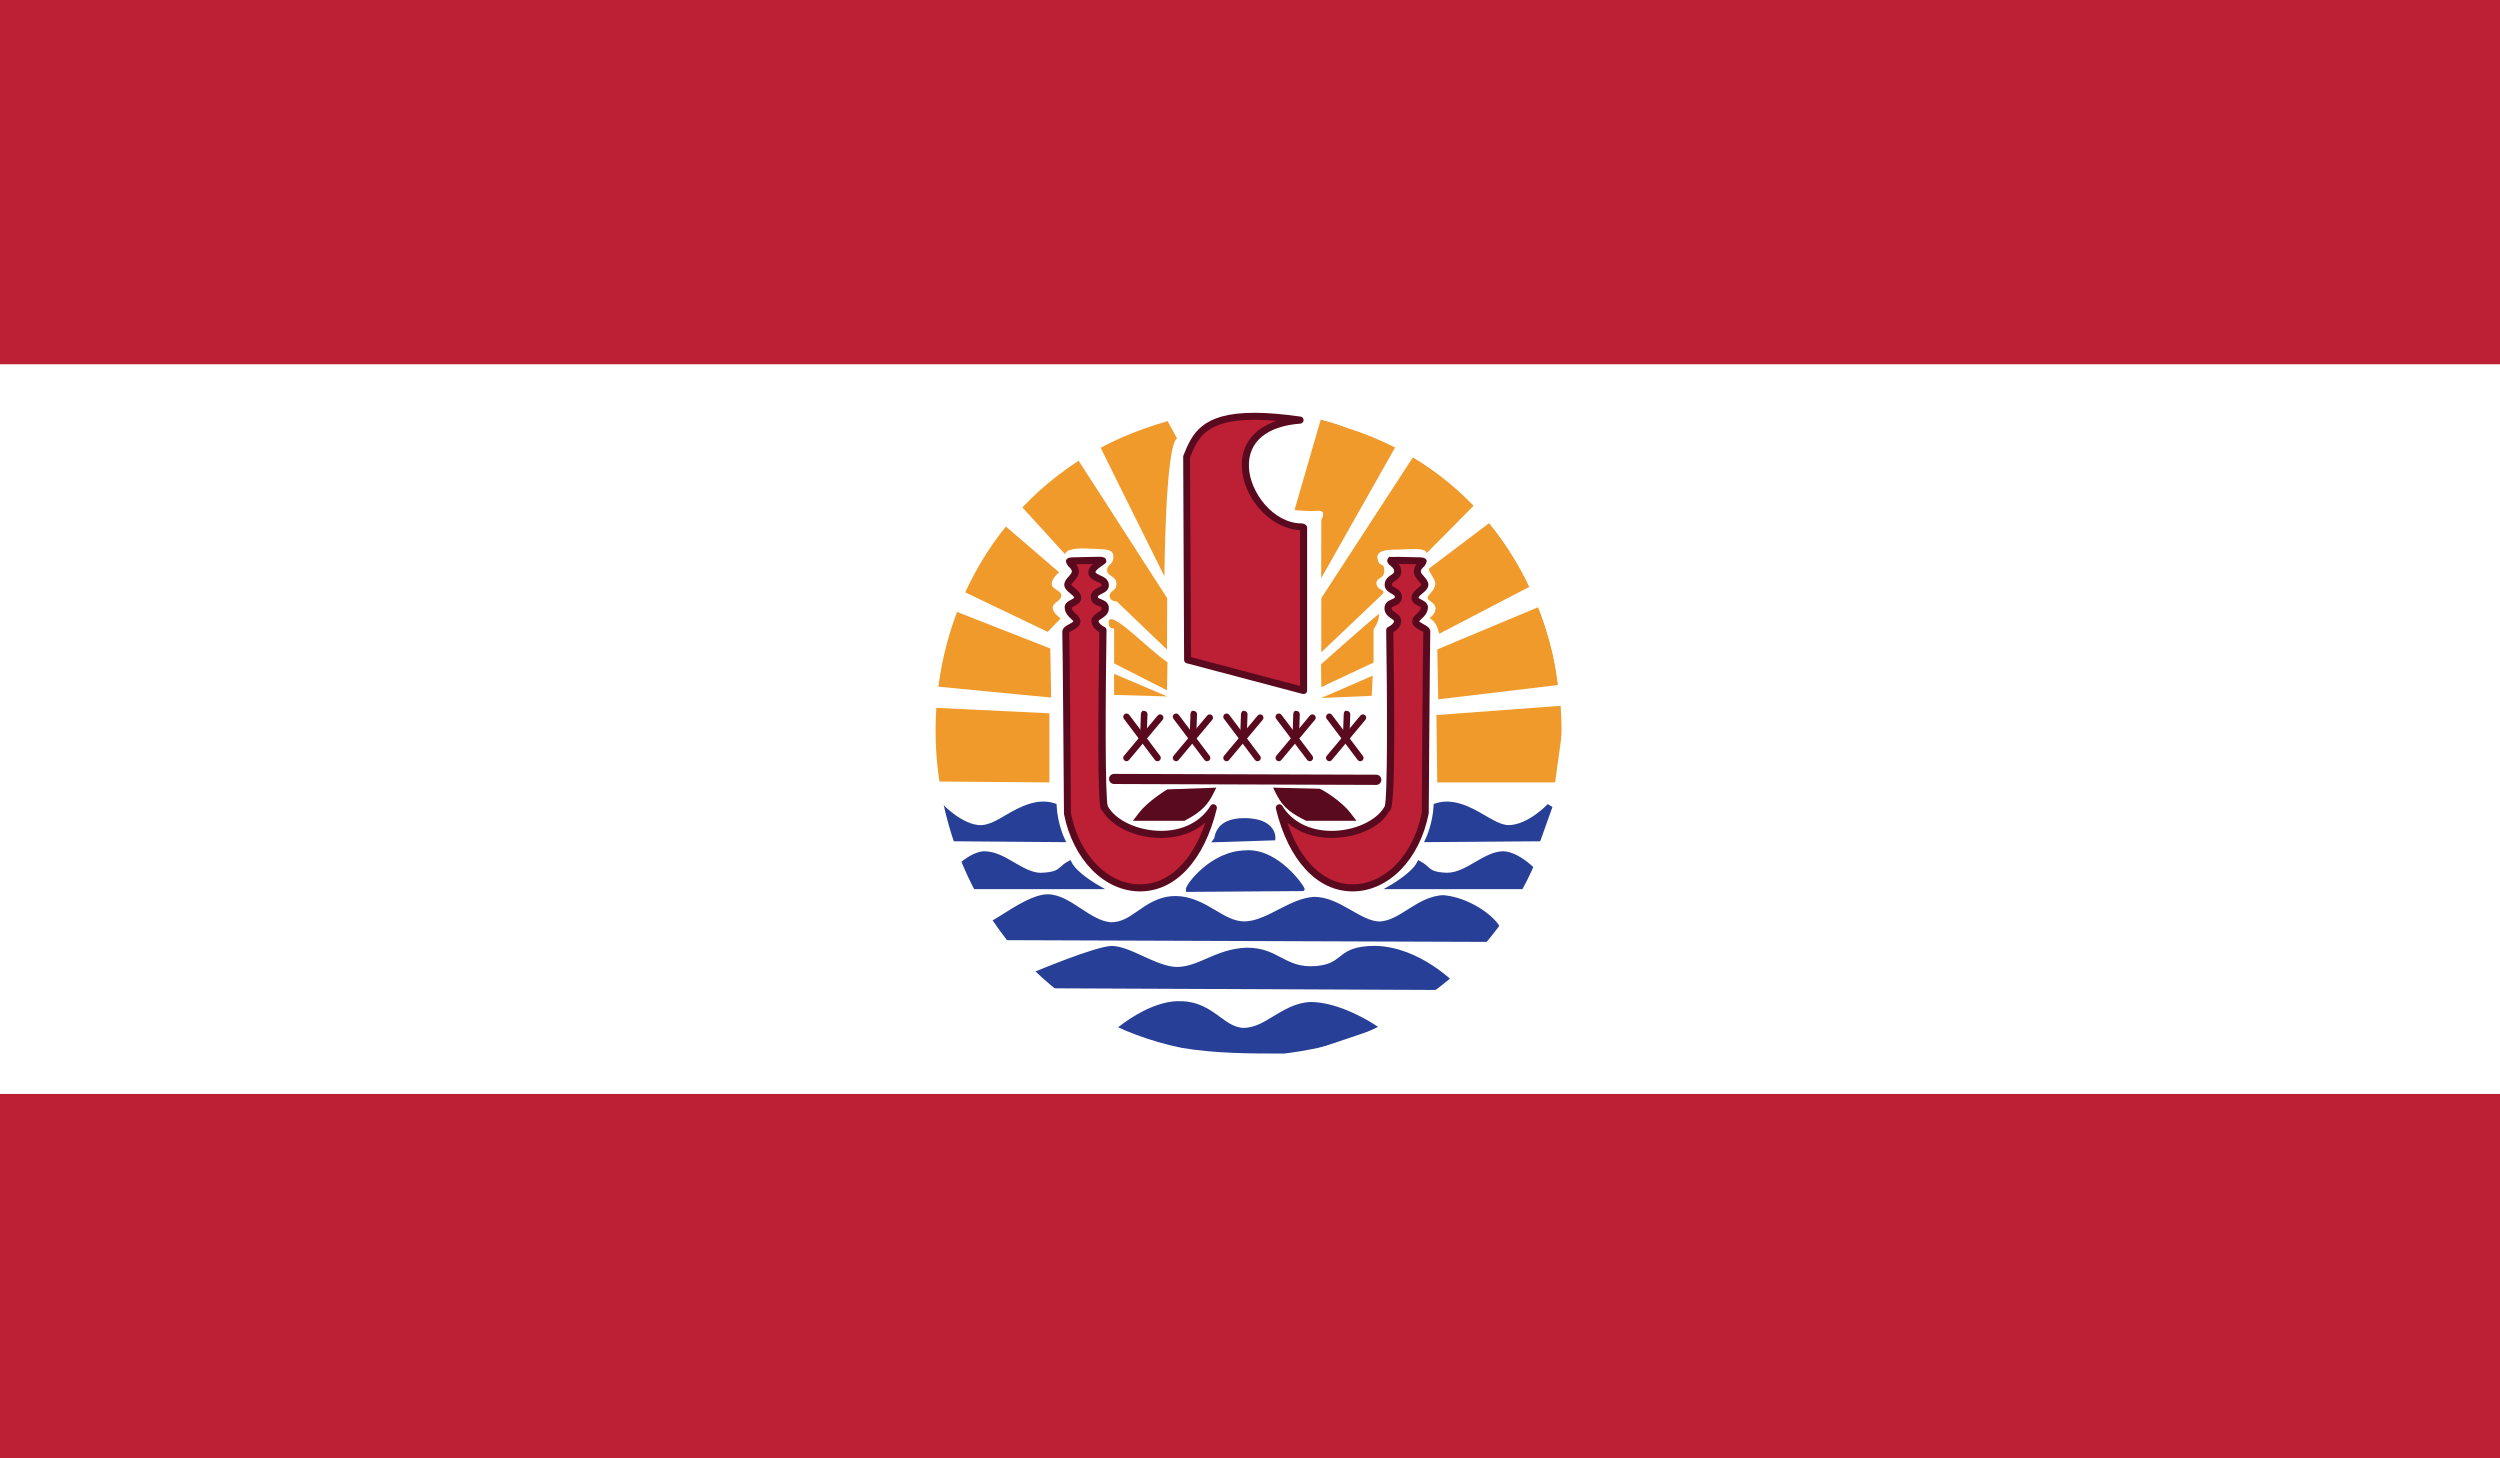 <?xml version="1.0" encoding="utf-8"?>
<!-- Generator: Adobe Illustrator 16.0.0, SVG Export Plug-In . SVG Version: 6.00 Build 0)  -->
<!DOCTYPE svg PUBLIC "-//W3C//DTD SVG 1.1//EN" "http://www.w3.org/Graphics/SVG/1.1/DTD/svg11.dtd">
<svg version="1.1" id="name" xmlns="http://www.w3.org/2000/svg" xmlns:xlink="http://www.w3.org/1999/xlink" x="0px" y="0px"
	 width="85.717px" height="50px" viewBox="358 276.002 85.717 50" enable-background="new 358 276.002 85.717 50"
	 xml:space="preserve">
<rect x="358" y="276.002" width="85.717" height="50" fill="#808080" stroke="none"/>
<g id="pf">
	<g>
		<defs>
			<rect id="SVGID_1_" x="358" y="276.002" width="85.717" height="50"/>
		</defs>
		<clipPath id="SVGID_2_">
			<use xlink:href="#SVGID_1_"  overflow="visible"/>
		</clipPath>
		<rect x="358" y="276.002" clip-path="url(#SVGID_2_)" fill="#BD1F34" width="85.717" height="50"/>
		<rect x="358" y="288.5" clip-path="url(#SVGID_2_)" fill="#FFFFFF" width="85.717" height="25.004"/>
		<g clip-path="url(#SVGID_2_)">
			<defs>
				<rect id="SVGID_3_" x="358" y="276.002" width="85.717" height="50"/>
			</defs>
			<clipPath id="SVGID_4_">
				<use xlink:href="#SVGID_3_"  overflow="visible"/>
			</clipPath>
			<path clip-path="url(#SVGID_4_)" fill="#273F96" d="M398.344,310.43c-0.773,0.042-1.542,0.562-1.904,0.844
				c0.648,0.283,1.34,0.505,2.076,0.656c1.17,0.195,2.342,0.193,3.516,0.193c0.19-0.023,0.379-0.049,0.565-0.083l2.469-0.829
				c0,0-1.188-0.787-2.129-0.75c-0.942,0.033-1.576,0.954-2.337,0.886c-0.759-0.068-1.062-0.917-2.155-0.917
				C398.411,310.43,398.378,310.426,398.344,310.43L398.344,310.43z"/>
			<g clip-path="url(#SVGID_4_)">
				<path fill="#273F96" d="M401.995,312.225c-1.142,0-2.323,0-3.496-0.193c-0.731-0.153-1.437-0.375-2.1-0.664l-0.159-0.068
					l0.138-0.108c0.394-0.304,1.172-0.821,1.96-0.863h0.106c0.646,0,1.034,0.284,1.375,0.531c0.26,0.193,0.486,0.357,0.79,0.386
					c0.003,0,0.007,0,0.01,0c0.386,0,0.696-0.189,1.022-0.389c0.373-0.225,0.791-0.48,1.29-0.5c0.001,0,0.003,0,0.003,0
					c1.014,0,2.14,0.738,2.188,0.77l0.176,0.114l-2.669,0.9c-0.202,0.034-0.394,0.062-0.585,0.085H401.995L401.995,312.225z
					 M396.645,311.247c0.601,0.25,1.237,0.446,1.891,0.58c1.153,0.193,2.325,0.193,3.459,0.193v0.103l0.019-0.103
					c0.194-0.022,0.382-0.049,0.566-0.08l2.245-0.756c-0.355-0.207-1.155-0.622-1.827-0.622c-0.503,0.015-0.883,0.247-1.247,0.469
					c-0.356,0.216-0.692,0.421-1.068,0.421c-0.452-0.034-0.71-0.225-0.983-0.427c-0.331-0.241-0.675-0.494-1.254-0.494
					C397.71,310.568,397.047,310.958,396.645,311.247L396.645,311.247z"/>
			</g>
			<path clip-path="url(#SVGID_4_)" fill="#273F96" d="M393.86,309.79l14.027,0.062c0,0-1.213-1.29-2.64-1.321
				c-1.428-0.031-1.033,0.6-2.125,0.69c-1.096,0.091-1.369-0.659-2.37-0.631c-1.003,0.031-1.58,0.631-2.338,0.662
				c-0.759,0.028-1.731-0.753-2.309-0.722c-0.575,0.031-2.641,0.9-2.641,0.9L393.86,309.79z"/>
			<g clip-path="url(#SVGID_4_)">
				<path fill="#273F96" d="M408.112,309.949l-14.252-0.062l-0.571-0.486l0.139-0.06c0.084-0.034,2.087-0.875,2.672-0.906
					c0.001,0,0.002,0,0.002,0c0.324,0,0.678,0.162,1.053,0.333c0.414,0.189,0.843,0.389,1.215,0.389c0.372-0.014,0.678-0.147,1-0.29
					c0.387-0.167,0.821-0.354,1.379-0.372c0.001,0,0.003,0,0.004,0c0.528,0,0.843,0.165,1.147,0.324
					c0.344,0.182,0.666,0.35,1.212,0.307c0.464-0.04,0.637-0.176,0.821-0.321c0.232-0.182,0.475-0.372,1.219-0.372
					c1.546,0.034,2.754,1.302,2.805,1.353L408.112,309.949L408.112,309.949z M393.643,309.463l0.283,0.259l13.722,0.034
					c-0.378-0.344-1.337-1.105-2.401-1.128c-0.002,0-0.005,0-0.008,0c-0.763,0-0.967,0.159-1.184,0.329
					c-0.199,0.156-0.404,0.315-0.925,0.361c-0.608,0.043-0.968-0.143-1.316-0.33c-0.299-0.153-0.581-0.304-1.002-0.304
					c-0.575,0.021-0.976,0.193-1.362,0.361c-0.339,0.147-0.662,0.286-1.03,0.304c-0.001,0-0.003,0-0.004,0
					c-0.46,0-0.906-0.207-1.339-0.406c-0.355-0.162-0.692-0.318-0.938-0.318C395.648,308.65,394.115,309.268,393.643,309.463
					L393.643,309.463z"/>
			</g>
			<path clip-path="url(#SVGID_4_)" fill="#273F96" d="M392.069,308.139l17.309,0.062c0.271-0.392-0.853-1.32-1.884-1.412
				c-0.85,0.031-1.457,0.87-2.156,0.901c-0.697,0.028-1.487-0.87-2.277-0.841c-0.79,0.031-1.608,0.841-2.399,0.841
				c-0.79,0-1.365-0.87-2.367-0.87c-1.003,0-1.459,0.961-2.218,0.898c-0.76-0.06-1.428-0.958-2.156-0.958
				c-0.729,0-1.943,1.08-2.185,1.021C391.491,307.719,392.04,308.23,392.069,308.139L392.069,308.139z"/>
			<g clip-path="url(#SVGID_4_)">
				<path fill="#273F96" d="M409.428,308.298h-0.05l-17.242-0.062l-0.083,0.015c-0.125,0-0.476-0.31-0.476-0.455v-0.096l0.125-0.021
					c0.162,0.006,0.414-0.167,0.656-0.318c0.49-0.31,1.101-0.696,1.563-0.696c0.402,0,0.778,0.248,1.144,0.489
					c0.331,0.219,0.675,0.443,1.02,0.469c0.003,0,0.004,0,0.007,0c0.358,0,0.612-0.173,0.905-0.378
					c0.349-0.244,0.746-0.52,1.298-0.52c0.557,0,0.993,0.258,1.378,0.485c0.331,0.199,0.645,0.384,0.989,0.384
					c0.381,0,0.787-0.207,1.181-0.412c0.396-0.202,0.807-0.412,1.215-0.429c0,0,0.001,0,0.002,0c0.461,0,0.865,0.229,1.256,0.451
					c0.353,0.202,0.686,0.393,0.989,0.393c0.335-0.015,0.635-0.205,0.948-0.403c0.377-0.239,0.767-0.483,1.239-0.5
					c0.846,0.073,1.749,0.679,1.971,1.15c0.092,0.201,0.048,0.335-0.004,0.412L409.428,308.298L409.428,308.298z M391.785,307.878
					c0.068,0.022,0.226,0.162,0.278,0.179l17.253,0.049c0.014-0.049,0.003-0.108-0.031-0.18c-0.194-0.414-1.041-0.972-1.799-1.04
					c-0.41,0.015-0.775,0.247-1.13,0.47c-0.339,0.213-0.657,0.417-1.015,0.432c-0.001,0-0.001,0-0.001,0
					c-0.394,0-0.747-0.202-1.121-0.412c-0.369-0.213-0.753-0.43-1.121-0.43c-0.4,0.015-0.791,0.217-1.169,0.41
					c-0.415,0.213-0.842,0.432-1.269,0.432c-0.398,0-0.733-0.199-1.087-0.409c-0.382-0.228-0.775-0.461-1.28-0.461
					c-0.493,0-0.845,0.245-1.188,0.486c-0.309,0.213-0.6,0.418-0.962,0.418c-0.473-0.037-0.835-0.276-1.188-0.509
					c-0.357-0.236-0.693-0.455-1.037-0.455c-0.405,0-1.016,0.384-1.46,0.665C392.115,307.741,391.917,307.863,391.785,307.878
					L391.785,307.878z"/>
			</g>
			<path clip-path="url(#SVGID_4_)" fill="#BD1F34" d="M398.719,298.627l3.976,1.051v-5.611c-1.821,0.091-3.338-3.421-0.121-3.662
				c-3.158-0.449-3.521,0.36-3.886,1.23L398.719,298.627z"/>
			<g clip-path="url(#SVGID_4_)">
				<path fill="#590A1E" d="M402.695,299.797c-0.01,0-0.021,0-0.031-0.002l-3.976-1.052c-0.053-0.015-0.089-0.06-0.089-0.113
					l-0.031-6.993c0.304-0.752,0.609-1.482,2.446-1.482c0.443,0,0.975,0.045,1.578,0.131c0.061,0.008,0.106,0.062,0.104,0.125
					c-0.002,0.06-0.05,0.11-0.111,0.116c-1.152,0.085-1.796,0.625-1.764,1.483c0.031,0.878,0.846,1.938,1.806,1.938
					c0.032,0,0.098,0.012,0.12,0.034c0.023,0.022,0.07,0.054,0.07,0.085v5.611c0,0.037-0.018,0.071-0.047,0.097
					C402.748,299.789,402.723,299.797,402.695,299.797L402.695,299.797z M398.838,298.533l3.736,0.988v-5.339
					c-1.119-0.079-1.96-1.198-1.996-2.165c-0.03-0.764,0.408-1.323,1.198-1.585c-0.278-0.022-0.532-0.037-0.763-0.037
					c-1.677,0-1.938,0.625-2.213,1.284L398.838,298.533L398.838,298.533z"/>
			</g>
			<path clip-path="url(#SVGID_4_)" fill="#590A1E" d="M396.199,302.709l8.988,0.029L396.199,302.709z"/>
			<g clip-path="url(#SVGID_4_)">
				<path fill="#590A1E" d="M405.188,302.914c0,0,0,0-0.002,0l-8.988-0.031c-0.095,0-0.173-0.076-0.173-0.174
					c0-0.096,0.079-0.173,0.175-0.173c0,0,0,0,0.001,0l8.988,0.028c0.095,0,0.173,0.08,0.173,0.176
					C405.361,302.835,405.282,302.914,405.188,302.914L405.188,302.914z"/>
			</g>
			<path clip-path="url(#SVGID_4_)" fill="#590A1E" d="M396.624,300.578l1.063,1.41L396.624,300.578z"/>
			<g clip-path="url(#SVGID_4_)">
				<path fill="#590A1E" d="M397.687,302.102c-0.034,0-0.068-0.015-0.091-0.046l-1.062-1.409c-0.037-0.048-0.027-0.119,0.023-0.159
					c0.05-0.036,0.121-0.028,0.159,0.023l1.062,1.409c0.037,0.051,0.027,0.119-0.023,0.159
					C397.733,302.096,397.71,302.102,397.687,302.102L397.687,302.102z"/>
			</g>
			<path clip-path="url(#SVGID_4_)" fill="#590A1E" d="M396.624,301.988l1.154-1.381L396.624,301.988z"/>
			<g clip-path="url(#SVGID_4_)">
				<path fill="#590A1E" d="M396.624,302.102c-0.025,0-0.051-0.009-0.072-0.028c-0.047-0.04-0.054-0.111-0.014-0.159l1.153-1.378
					c0.04-0.049,0.111-0.057,0.159-0.015c0.047,0.04,0.054,0.111,0.014,0.159l-1.153,1.378
					C396.688,302.087,396.656,302.102,396.624,302.102L396.624,302.102z"/>
			</g>
			<path clip-path="url(#SVGID_4_)" fill="#590A1E" d="M397.229,300.487l-0.03,0.87L397.229,300.487z"/>
			<g clip-path="url(#SVGID_4_)">
				<path fill="#590A1E" d="M397.199,301.471c-0.001,0-0.003,0-0.004,0c-0.062-0.003-0.111-0.054-0.108-0.116l0.03-0.87
					c0.001-0.062,0.054-0.136,0.117-0.107c0.062,0,0.11,0.054,0.109,0.116l-0.031,0.87
					C397.31,301.423,397.26,301.471,397.199,301.471L397.199,301.471z"/>
			</g>
			<path clip-path="url(#SVGID_4_)" fill="#590A1E" d="M398.324,300.578l1.062,1.41L398.324,300.578z"/>
			<g clip-path="url(#SVGID_4_)">
				<path fill="#590A1E" d="M399.387,302.102c-0.034,0-0.068-0.015-0.091-0.046l-1.062-1.409c-0.037-0.048-0.027-0.119,0.022-0.159
					c0.05-0.036,0.121-0.028,0.159,0.023l1.062,1.409c0.037,0.051,0.027,0.119-0.022,0.159
					C399.434,302.096,399.411,302.102,399.387,302.102L399.387,302.102z"/>
			</g>
			<path clip-path="url(#SVGID_4_)" fill="#590A1E" d="M398.324,301.988l1.153-1.381L398.324,301.988z"/>
			<g clip-path="url(#SVGID_4_)">
				<path fill="#590A1E" d="M398.324,302.102c-0.025,0-0.051-0.009-0.072-0.028c-0.047-0.04-0.054-0.111-0.015-0.159l1.154-1.378
					c0.039-0.049,0.112-0.057,0.159-0.015c0.047,0.04,0.054,0.111,0.014,0.159l-1.154,1.378
					C398.388,302.087,398.357,302.102,398.324,302.102L398.324,302.102z"/>
			</g>
			<path clip-path="url(#SVGID_4_)" fill="#590A1E" d="M398.929,300.487l-0.03,0.87L398.929,300.487z"/>
			<g clip-path="url(#SVGID_4_)">
				<path fill="#590A1E" d="M398.899,301.471c-0.001,0-0.003,0-0.003,0c-0.063-0.003-0.112-0.054-0.109-0.116l0.03-0.87
					c0.002-0.062,0.042-0.136,0.116-0.107c0.062,0,0.111,0.054,0.109,0.116l-0.03,0.87
					C399.01,301.423,398.96,301.471,398.899,301.471L398.899,301.471z"/>
			</g>
			<path clip-path="url(#SVGID_4_)" fill="#590A1E" d="M400.055,300.578l1.062,1.41L400.055,300.578z"/>
			<g clip-path="url(#SVGID_4_)">
				<path fill="#590A1E" d="M401.117,302.102c-0.034,0-0.068-0.015-0.09-0.046l-1.062-1.409c-0.038-0.048-0.027-0.119,0.021-0.159
					c0.051-0.036,0.121-0.028,0.159,0.023l1.062,1.409c0.037,0.051,0.026,0.119-0.021,0.159
					C401.166,302.096,401.141,302.102,401.117,302.102L401.117,302.102z"/>
			</g>
			<path clip-path="url(#SVGID_4_)" fill="#590A1E" d="M400.055,301.988l1.153-1.381L400.055,301.988z"/>
			<g clip-path="url(#SVGID_4_)">
				<path fill="#590A1E" d="M400.055,302.102c-0.024,0-0.051-0.009-0.073-0.028c-0.047-0.04-0.054-0.111-0.014-0.159l1.153-1.378
					c0.04-0.049,0.111-0.057,0.159-0.015c0.047,0.04,0.054,0.111,0.015,0.159l-1.154,1.378
					C400.12,302.087,400.087,302.102,400.055,302.102L400.055,302.102z"/>
			</g>
			<path clip-path="url(#SVGID_4_)" fill="#590A1E" d="M400.661,300.487l-0.03,0.87L400.661,300.487z"/>
			<g clip-path="url(#SVGID_4_)">
				<path fill="#590A1E" d="M400.631,301.471c-0.001,0-0.004,0-0.004,0c-0.062-0.003-0.111-0.054-0.109-0.116l0.031-0.87
					c0.001-0.062,0.06-0.136,0.117-0.107c0.062,0,0.111,0.054,0.108,0.116l-0.03,0.87
					C400.742,301.423,400.691,301.471,400.631,301.471L400.631,301.471z"/>
			</g>
			<path clip-path="url(#SVGID_4_)" fill="#590A1E" d="M401.846,300.578l1.062,1.41L401.846,300.578z"/>
			<g clip-path="url(#SVGID_4_)">
				<path fill="#590A1E" d="M402.908,302.102c-0.033,0-0.068-0.015-0.09-0.046l-1.062-1.409c-0.038-0.048-0.027-0.119,0.021-0.159
					c0.052-0.036,0.123-0.028,0.16,0.023L403,301.92c0.036,0.051,0.026,0.119-0.021,0.159
					C402.957,302.096,402.933,302.102,402.908,302.102L402.908,302.102z"/>
			</g>
			<path clip-path="url(#SVGID_4_)" fill="#590A1E" d="M401.846,301.988l1.154-1.381L401.846,301.988z"/>
			<g clip-path="url(#SVGID_4_)">
				<path fill="#590A1E" d="M401.846,302.102c-0.023,0-0.051-0.009-0.072-0.028c-0.047-0.04-0.054-0.111-0.014-0.159l1.152-1.378
					c0.041-0.049,0.111-0.057,0.16-0.015c0.047,0.04,0.054,0.111,0.014,0.159l-1.153,1.378
					C401.911,302.087,401.879,302.102,401.846,302.102L401.846,302.102z"/>
			</g>
			<path clip-path="url(#SVGID_4_)" fill="#590A1E" d="M402.454,300.487l-0.03,0.87L402.454,300.487z"/>
			<g clip-path="url(#SVGID_4_)">
				<path fill="#590A1E" d="M402.424,301.471c-0.001,0-0.002,0-0.004,0c-0.062-0.003-0.111-0.054-0.107-0.116l0.029-0.87
					c0.002-0.062,0.047-0.136,0.116-0.107c0.062,0,0.11,0.054,0.108,0.116l-0.03,0.87
					C402.535,301.423,402.484,301.471,402.424,301.471L402.424,301.471z"/>
			</g>
			<path clip-path="url(#SVGID_4_)" fill="#590A1E" d="M403.578,300.578l1.062,1.41L403.578,300.578z"/>
			<g clip-path="url(#SVGID_4_)">
				<path fill="#590A1E" d="M404.641,302.102c-0.035,0-0.068-0.015-0.092-0.046l-1.062-1.409c-0.037-0.048-0.026-0.119,0.023-0.159
					c0.049-0.036,0.121-0.028,0.157,0.023l1.062,1.409c0.038,0.051,0.028,0.119-0.021,0.159
					C404.688,302.096,404.664,302.102,404.641,302.102L404.641,302.102z"/>
			</g>
			<path clip-path="url(#SVGID_4_)" fill="#590A1E" d="M403.578,301.988l1.151-1.381L403.578,301.988z"/>
			<g clip-path="url(#SVGID_4_)">
				<path fill="#590A1E" d="M403.578,302.102c-0.025,0-0.052-0.009-0.072-0.028c-0.049-0.04-0.057-0.111-0.015-0.159l1.153-1.378
					c0.038-0.049,0.111-0.057,0.158-0.015c0.048,0.04,0.055,0.111,0.014,0.159l-1.152,1.378
					C403.642,302.087,403.609,302.102,403.578,302.102L403.578,302.102z"/>
			</g>
			<path clip-path="url(#SVGID_4_)" fill="#590A1E" d="M404.186,300.487l-0.033,0.87L404.186,300.487z"/>
			<g clip-path="url(#SVGID_4_)">
				<path fill="#590A1E" d="M404.152,301.471c-0.001,0-0.002,0-0.004,0c-0.062-0.003-0.11-0.054-0.107-0.116l0.031-0.87
					c0.002-0.062,0.035-0.136,0.116-0.107c0.062,0,0.11,0.054,0.109,0.116l-0.032,0.87
					C404.264,301.426,404.213,301.471,404.152,301.471L404.152,301.471z"/>
			</g>
			<polygon clip-path="url(#SVGID_4_)" fill="#F09A2B" points="390.154,302.798 393.981,302.829 393.981,300.459 389.61,300.249 			
				"/>
			<polygon clip-path="url(#SVGID_4_)" fill="#F09A2B" points="389.974,299.527 394.041,299.92 394.011,298.237 390.034,296.678 			
				"/>
			<path clip-path="url(#SVGID_4_)" fill="#F09A2B" d="M390.793,296.166l3.127,1.5l0.447-0.46c0,0-0.288-0.196-0.274-0.378
				c0.005-0.179,0.29-0.207,0.295-0.406c0.004-0.182-0.321-0.205-0.325-0.387c-0.023-0.198,0.251-0.409,0.251-0.409l-2.824-2.432
				L390.793,296.166z"/>
			<polygon clip-path="url(#SVGID_4_)" fill="#F09A2B" points="411.32,302.829 407.279,302.829 407.25,300.519 411.684,300.189 			
				"/>
			<path clip-path="url(#SVGID_4_)" fill="#F09A2B" d="M411.418,299.49c-0.05-0.375-0.104-0.75-0.19-1.116
				c-0.116-0.495-0.266-0.978-0.447-1.449c-0.012-0.034-0.031-0.068-0.046-0.103l-3.455,1.446l0.033,1.711L411.418,299.49z"/>
			<path clip-path="url(#SVGID_4_)" fill="#F09A2B" d="M409.06,293.936l-2.067,1.562c-0.002,0-0.004,0.006-0.004,0.006
				c0,0.003,0,0.006,0,0.006v0.003v0.006v0.003c0,0.003,0,0.006,0,0.008c0.019,0.092,0.199,0.311,0.227,0.472
				c-0.014,0.247-0.227,0.358-0.262,0.466c0,0.004-0.003,0.009-0.004,0.012c0,0.003,0.001,0.006,0,0.009c0,0.003,0,0.009,0,0.012
				v0.005c0.001,0.003,0,0.009,0,0.009c0.001,0.003,0.004,0.006,0.004,0.009c0.002,0.006,0.006,0.014,0.007,0.02
				c0.058,0.088,0.259,0.137,0.259,0.315c0,0.199-0.184,0.315-0.206,0.33c0.237,0.156,0.28,0.347,0.333,0.542l3.092-1.61
				C410.068,295.342,409.609,294.606,409.06,293.936L409.06,293.936z"/>
			<polygon clip-path="url(#SVGID_4_)" fill="#F09A2B" points="403.304,299.934 405.033,299.859 405.064,299.169 			"/>
			<polygon clip-path="url(#SVGID_4_)" fill="#F09A2B" points="398.02,299.88 396.199,299.828 396.199,299.106 			"/>
			<path clip-path="url(#SVGID_4_)" fill="#F09A2B" d="M398.012,299.67l-1.812-0.921v-1.202c0,0-0.213,0.028-0.184-0.21
				c0.01-0.5,1.334,0.915,2.013,1.372L398.012,299.67z"/>
			<path clip-path="url(#SVGID_4_)" fill="#F09A2B" d="M403.304,299.559l-0.009-0.781c0,0,1.641-1.463,1.99-1.733
				c0,0.302-0.19,0.531-0.19,0.531v1.143L403.304,299.559z"/>
			<path clip-path="url(#SVGID_4_)" fill="#F09A2B" d="M392.674,292.984c0.033,0.031,1.843,2.02,1.843,2.02
				c0.049-0.19,0.466-0.219,0.891-0.188c0.428,0.031,0.766-0.028,0.766,0.273c0,0.298-0.216,0.255-0.216,0.466
				c0,0.21,0.322,0.192,0.322,0.463c0,0.27-0.234,0.216-0.236,0.423c0,0.174,0.246,0.183,0.246,0.183l1.722,1.65l0.008-1.762
				l-3.551-5.509L392.674,292.984z"/>
			<path clip-path="url(#SVGID_4_)" fill="#F09A2B" d="M395.519,290.901c0.025,0.079,2.405,4.861,2.405,4.861
				s0.028-4.489,0.433-4.73l-0.675-1.228L395.519,290.901z"/>
			<path clip-path="url(#SVGID_4_)" fill="#F09A2B" d="M403.285,290.385l-0.899,3.105c0,0,0.435,0.054,0.787,0.025
				c0.087-0.006,0.14,0.014,0.166,0.042c0.007,0.006,0.013,0.015,0.017,0.023c0.002,0.005,0.006,0.011,0.01,0.02
				c0.001,0.012,0.002,0.031,0.002,0.048c-0.007,0.083-0.064,0.18-0.064,0.18l-0.005,2l2.537-4.486
				c-0.517-0.265-1.068-0.491-1.656-0.676C403.875,290.549,403.579,290.458,403.285,290.385L403.285,290.385z"/>
			<path clip-path="url(#SVGID_4_)" fill="#F09A2B" d="M406.445,291.68l-3.141,4.83l-0.002,1.858l2.063-1.96
				c0.026-0.023,0.044-0.046,0.057-0.062c0.001-0.006,0.005-0.015,0.006-0.021c0.001,0,0.005-0.006,0.005-0.011
				c0.001-0.004,0-0.006,0-0.009c0,0,0.001-0.006,0-0.009c0,0,0.001-0.006,0-0.006c0,0-0.004-0.008-0.005-0.008
				c-0.001-0.004-0.005-0.006-0.006-0.012c-0.051-0.057-0.216-0.091-0.231-0.271c0.004-0.034,0.012-0.062,0.024-0.085
				c0.044-0.079,0.136-0.094,0.194-0.165c0.031-0.036,0.051-0.094,0.051-0.185c0-0.068-0.008-0.11-0.02-0.139
				c-0.003-0.003-0.003-0.009-0.004-0.012c-0.003-0.006-0.009-0.012-0.014-0.014l-0.001-0.006c-0.003,0-0.004-0.003-0.004-0.003
				c-0.028-0.022-0.063-0.028-0.099-0.052c-0.002-0.002-0.007-0.002-0.008-0.002c-0.002-0.003-0.009-0.009-0.014-0.015
				c-0.002-0.003-0.01-0.012-0.014-0.02c-0.02-0.028-0.039-0.077-0.051-0.153c-0.008-0.031-0.009-0.062,0-0.097
				c0.001-0.003,0.006-0.015,0.007-0.018c0.003-0.006,0.007-0.011,0.009-0.017c0.006-0.012,0.016-0.028,0.028-0.04
				c0.001-0.003,0.007-0.009,0.011-0.009c0.072-0.068,0.223-0.119,0.505-0.119c0.509,0,1.044-0.097,1.132,0.111
				c0.009-0.012,1.13-1.131,1.607-1.623C407.926,292.711,407.229,292.151,406.445,291.68L406.445,291.68z"/>
			<path clip-path="url(#SVGID_4_)" fill="#BD1F34" d="M399.6,303.701c-0.864,1.418-3.178,0.994-3.716,0.009
				c-0.164-0.049-0.067-6.101-0.067-6.101s-0.26-0.116-0.273-0.304c-0.011-0.188,0.353-0.208,0.353-0.446
				c0-0.241-0.37-0.147-0.378-0.389c0.001-0.23,0.396-0.199,0.378-0.415c-0.021-0.239-0.442-0.205-0.459-0.427
				c-0.014-0.176,0.301-0.329,0.389-0.409c-0.057,0.003-0.294-0.003-0.294-0.005c-0.222,0.005-0.443,0.011-0.665,0.014
				c-0.47,0,0.009,0.103,0.003,0.372c-0.004,0.174-0.24,0.29-0.26,0.44c-0.009,0.159,0.336,0.27,0.341,0.458
				c0.003,0.164-0.338,0.179-0.327,0.335c0.022,0.262,0.303,0.318,0.298,0.48c-0.004,0.158-0.376,0.219-0.379,0.346
				c0.014,0.245,0.056,6.229,0.056,6.229C395.194,306.932,398.628,307.707,399.6,303.701L399.6,303.701z"/>
			<g clip-path="url(#SVGID_4_)">
				<path fill="#590A1E" d="M397.09,306.565L397.09,306.565c-1.232,0-2.304-1.092-2.61-2.657c-0.001-0.082-0.042-6-0.057-6.239
					c0.002-0.142,0.127-0.207,0.237-0.267c0.046-0.025,0.131-0.071,0.143-0.097c0-0.012-0.046-0.054-0.08-0.085
					c-0.085-0.08-0.204-0.186-0.219-0.378c-0.011-0.159,0.129-0.23,0.223-0.278c0.033-0.018,0.095-0.052,0.104-0.065
					c-0.001-0.04-0.081-0.105-0.139-0.153c-0.098-0.08-0.209-0.171-0.202-0.311c0.016-0.116,0.088-0.198,0.155-0.27
					c0.051-0.06,0.104-0.119,0.105-0.171c0.001-0.062-0.062-0.122-0.114-0.17c-0.037-0.034-0.105-0.162-0.086-0.21
					c0.042-0.105,0.176-0.105,0.318-0.105l0.664-0.015c0.003,0,0.009,0,0.013,0.003c0.042,0,0.324-0.039,0.37,0.08
					c0.018,0.045,0.031,0.1-0.007,0.133c-0.003,0.003-0.104,0.077-0.108,0.08c-0.074,0.051-0.244,0.168-0.24,0.23
					c0.003,0.033,0.064,0.062,0.149,0.104c0.124,0.054,0.292,0.128,0.31,0.321c0.016,0.188-0.141,0.264-0.246,0.318
					c-0.1,0.048-0.132,0.07-0.132,0.105c0.001,0.028,0.013,0.042,0.115,0.082c0.098,0.04,0.263,0.105,0.263,0.307
					c0,0.19-0.149,0.287-0.249,0.353c-0.04,0.025-0.104,0.065-0.104,0.085c0.005,0.085,0.139,0.174,0.202,0.202
					c0.044,0.02,0.071,0.062,0.071,0.11c-0.036,2.193-0.054,5.773,0.044,6.038c0.274,0.491,1.04,0.844,1.829,0.844
					c0.742,0,1.356-0.312,1.688-0.853c0.03-0.054,0.092-0.074,0.149-0.051c0.055,0.025,0.085,0.082,0.071,0.142
					C399.287,305.505,398.304,306.565,397.09,306.565L397.09,306.565z M394.896,295.348c0.055,0.071,0.096,0.153,0.095,0.253
					c-0.002,0.14-0.094,0.241-0.167,0.324c-0.041,0.048-0.089,0.1-0.094,0.134c0.007,0.011,0.075,0.067,0.115,0.102
					c0.099,0.083,0.223,0.182,0.227,0.336c0.003,0.159-0.139,0.232-0.234,0.281c-0.031,0.017-0.085,0.045-0.097,0.06
					c0.013,0.082,0.074,0.139,0.145,0.207c0.071,0.065,0.161,0.146,0.158,0.272c-0.004,0.154-0.152,0.233-0.269,0.299
					c-0.038,0.02-0.104,0.054-0.118,0.071c0.021,0.213,0.06,5.955,0.062,6.199c0.28,1.427,1.256,2.438,2.37,2.438l0,0
					c0.972,0,1.786-0.781,2.239-2.116c-0.388,0.338-0.917,0.525-1.519,0.525c-0.885,0-1.722-0.395-2.033-0.969
					c-0.052,0.028-0.179,0.014-0.082-6.086c-0.098-0.057-0.259-0.179-0.271-0.366c-0.01-0.159,0.119-0.242,0.214-0.305
					c0.094-0.06,0.138-0.094,0.138-0.147c0-0.031-0.004-0.04-0.109-0.082c-0.098-0.037-0.261-0.103-0.269-0.302
					c0.002-0.198,0.161-0.275,0.268-0.329c0.078-0.037,0.113-0.057,0.11-0.08c-0.002-0.042-0.051-0.073-0.165-0.122
					c-0.118-0.054-0.28-0.125-0.294-0.304c-0.009-0.122,0.062-0.219,0.152-0.301L394.896,295.348L394.896,295.348z"/>
			</g>
			<path clip-path="url(#SVGID_4_)" fill="#BD1F34" d="M401.864,303.701c0.865,1.418,3.18,0.994,3.72,0.009
				c0.163-0.049,0.066-6.101,0.066-6.101s0.26-0.116,0.27-0.304c0.012-0.188-0.328-0.208-0.328-0.446
				c0-0.241,0.348-0.147,0.357-0.389c-0.004-0.23-0.367-0.214-0.349-0.43c0.021-0.241,0.306-0.213,0.321-0.435
				c0.014-0.19-0.18-0.307-0.266-0.387c0.057,0.003,0.275-0.003,0.278-0.005c0.222,0.005,0.441,0.011,0.662,0.014
				c0.47,0-0.009,0.103,0,0.372c0.004,0.174,0.237,0.29,0.26,0.44c0.007,0.159-0.337,0.27-0.341,0.458
				c-0.004,0.164,0.336,0.179,0.324,0.335c-0.021,0.262-0.302,0.318-0.297,0.48c0.006,0.158,0.377,0.219,0.377,0.346
				c-0.012,0.245-0.053,6.229-0.053,6.229C406.272,306.932,402.839,307.707,401.864,303.701L401.864,303.701z"/>
			<g clip-path="url(#SVGID_4_)">
				<path fill="#590A1E" d="M404.377,306.565c-1.216,0-2.199-1.061-2.631-2.836c-0.014-0.06,0.016-0.116,0.071-0.142
					c0.056-0.023,0.12-0.003,0.149,0.048c0.332,0.543,0.949,0.855,1.689,0.855c0.789,0,1.555-0.353,1.822-0.841
					c0.104-0.268,0.086-3.848,0.051-6.041c-0.001-0.048,0.027-0.091,0.071-0.11c0.062-0.028,0.194-0.117,0.198-0.202
					c0.002-0.02-0.049-0.057-0.095-0.088c-0.093-0.062-0.233-0.159-0.233-0.35c0-0.201,0.156-0.264,0.25-0.307
					c0.098-0.04,0.105-0.049,0.107-0.086c0-0.036-0.03-0.059-0.124-0.113c-0.095-0.057-0.239-0.139-0.226-0.321
					c0.016-0.182,0.135-0.258,0.222-0.317c0.073-0.052,0.098-0.068,0.101-0.117c0.008-0.088-0.069-0.159-0.169-0.238
					c-0.041-0.034-0.081-0.111-0.062-0.162c0.019-0.048,0.047-0.122,0.093-0.1c0.131,0.003,0.245,0,0.262-0.003l0.674,0.015
					c0.141,0,0.275,0,0.316,0.105c0.02,0.048-0.049,0.176-0.084,0.21c-0.052,0.045-0.115,0.107-0.113,0.17
					c0,0.052,0.055,0.111,0.107,0.171c0.063,0.071,0.136,0.153,0.151,0.262c0.009,0.147-0.103,0.238-0.2,0.318
					c-0.059,0.048-0.138,0.113-0.139,0.156c0.008,0.014,0.069,0.045,0.102,0.062c0.094,0.048,0.234,0.122,0.222,0.278
					c-0.015,0.192-0.132,0.298-0.218,0.378c-0.032,0.028-0.079,0.073-0.079,0.091c0.011,0.017,0.097,0.062,0.141,0.091
					c0.11,0.06,0.237,0.125,0.237,0.258c-0.013,0.248-0.053,6.166-0.053,6.229C406.68,305.474,405.607,306.565,404.377,306.565
					L404.377,306.565z M402.137,304.207c0.453,1.335,1.268,2.116,2.24,2.116c1.113,0,2.089-1.011,2.371-2.46
					c0-0.222,0.039-5.964,0.052-6.208c-0.005,0.011-0.071-0.021-0.109-0.043c-0.118-0.062-0.263-0.142-0.269-0.293
					c-0.004-0.13,0.085-0.21,0.158-0.275c0.07-0.068,0.131-0.125,0.139-0.222c-0.008,0-0.06-0.028-0.091-0.045
					c-0.094-0.049-0.237-0.122-0.233-0.281c0.003-0.154,0.127-0.253,0.227-0.336c0.041-0.034,0.107-0.091,0.115-0.113
					c-0.005-0.02-0.053-0.074-0.094-0.122c-0.073-0.083-0.164-0.185-0.167-0.324c-0.003-0.103,0.042-0.188,0.091-0.253l-0.615-0.011
					c0.061,0.076,0.1,0.167,0.092,0.278c-0.012,0.17-0.125,0.244-0.209,0.301c-0.08,0.051-0.109,0.077-0.113,0.137
					c-0.002,0.025,0.018,0.042,0.104,0.094c0.097,0.054,0.241,0.137,0.244,0.324c-0.007,0.201-0.162,0.27-0.256,0.307
					c-0.097,0.039-0.101,0.051-0.101,0.082c0,0.057,0.038,0.088,0.129,0.15c0.088,0.06,0.209,0.146,0.199,0.302
					c-0.01,0.185-0.17,0.31-0.269,0.366c0.095,6.077-0.044,6.114-0.156,6.148c-0.237,0.509-1.074,0.906-1.96,0.906
					C403.055,304.732,402.525,304.545,402.137,304.207L402.137,304.207z"/>
			</g>
			<path clip-path="url(#SVGID_4_)" fill="#273F96" d="M398.76,306.485l3.866-0.003c0.03-0.028-0.866-1.318-1.932-1.228
				C399.506,305.286,398.699,306.485,398.76,306.485L398.76,306.485z"/>
			<g clip-path="url(#SVGID_4_)">
				<path fill="#273F96" d="M398.76,306.582h-0.095l-0.004-0.1c-0.001-0.153,0.838-1.293,2.028-1.324l0.111-0.005
					c1.06,0,1.868,1.173,1.913,1.281l0.023,0.06l-0.044,0.06L398.76,306.582L398.76,306.582z M400.8,305.346l-0.104,0.006
					c-0.898,0.023-1.56,0.745-1.773,1.037l3.531-0.003C402.232,306.085,401.568,305.346,400.8,305.346L400.8,305.346z"/>
			</g>
			<path clip-path="url(#SVGID_4_)" fill="#273F96" d="M411.08,306.392h-5.286c0,0,0.683-0.397,0.87-0.767
				c0.343,0.182,0.248,0.369,0.934,0.397c0.684,0.031,1.337-0.768,1.989-0.736C410.24,305.317,411.08,306.423,411.08,306.392
				L411.08,306.392z"/>
			<g clip-path="url(#SVGID_4_)">
				<path fill="#273F96" d="M411.078,306.488h-5.643l0.311-0.179c0.005-0.006,0.66-0.393,0.832-0.73l0.045-0.088l0.087,0.048
					c0.118,0.062,0.188,0.125,0.25,0.182c0.121,0.108,0.206,0.186,0.642,0.205c0.002,0,0.004,0,0.004,0
					c0.338,0,0.654-0.182,0.96-0.361c0.318-0.185,0.647-0.377,0.984-0.377c0.624,0.028,1.309,0.81,1.533,1.068l0.266,0.176
					L411.078,306.488L411.078,306.488z M406.117,306.295h4.745c-0.532-0.591-0.963-0.897-1.279-0.912c0,0-0.002,0-0.003,0
					c-0.315,0-0.608,0.171-0.918,0.35c-0.328,0.19-0.668,0.39-1.025,0.39c-0.547-0.025-0.666-0.134-0.805-0.259
					c-0.041-0.034-0.08-0.068-0.135-0.105C406.56,305.96,406.311,306.159,406.117,306.295L406.117,306.295z"/>
			</g>
			<path clip-path="url(#SVGID_4_)" fill="#273F96" d="M390.245,306.392h5.288c0,0-0.685-0.397-0.87-0.767
				c-0.342,0.182-0.25,0.369-0.933,0.397c-0.685,0.031-1.337-0.768-1.992-0.736C391.086,305.317,390.245,306.423,390.245,306.392
				L390.245,306.392z"/>
			<g clip-path="url(#SVGID_4_)">
				<path fill="#273F96" d="M395.533,306.488h-5.606l0.267-0.176c0.274-0.315,0.96-1.097,1.542-1.123h0.001
					c0.378,0,0.708,0.19,1.024,0.375c0.307,0.18,0.624,0.364,0.93,0.364c0.469-0.022,0.556-0.1,0.676-0.208
					c0.062-0.057,0.132-0.119,0.25-0.182l0.087-0.048l0.045,0.088c0.17,0.338,0.825,0.725,0.831,0.73l0.308,0.179H395.533
					L395.533,306.488z M390.465,306.295h4.742c-0.193-0.136-0.439-0.335-0.577-0.537c-0.056,0.037-0.096,0.071-0.135,0.105
					c-0.138,0.125-0.258,0.233-0.763,0.256c0,0-0.001,0-0.003,0c-0.399,0-0.737-0.196-1.065-0.387
					c-0.31-0.179-0.603-0.353-0.888-0.353C391.429,305.397,390.998,305.704,390.465,306.295L390.465,306.295z"/>
			</g>
			<path clip-path="url(#SVGID_4_)" fill="#273F96" d="M390.642,304.75l3.765,0.031c0,0-0.242-0.512-0.273-1.143
				c-0.972-0.33-1.76,0.719-2.459,0.75s-1.429-0.75-1.429-0.75L390.642,304.75z"/>
			<g clip-path="url(#SVGID_4_)">
				<path fill="#273F96" d="M394.558,304.877l-3.985-0.031l-0.419-1.176l0.162-0.1c0.007,0.009,0.683,0.725,1.318,0.725
					c0.287-0.012,0.566-0.179,0.863-0.353c0.483-0.287,1.087-0.591,1.667-0.395l0.062,0.02l0.003,0.065
					c0.03,0.605,0.26,1.1,0.263,1.105L394.558,304.877L394.558,304.877z M390.71,304.656l3.551,0.028
					c-0.072-0.19-0.19-0.549-0.22-0.975c-0.489-0.14-0.989,0.13-1.445,0.4c-0.318,0.185-0.619,0.363-0.917,0.375h-0.001
					c-0.475,0-0.929-0.29-1.212-0.518L390.71,304.656L390.71,304.656z"/>
			</g>
			<path clip-path="url(#SVGID_4_)" fill="#273F96" d="M410.742,304.75l-3.764,0.031c0,0,0.242-0.512,0.271-1.143
				c0.973-0.33,1.763,0.719,2.462,0.75c0.696,0.031,1.426-0.75,1.426-0.75L410.742,304.75z"/>
			<g clip-path="url(#SVGID_4_)">
				<path fill="#273F96" d="M406.825,304.877l0.065-0.139c0.003-0.006,0.234-0.503,0.263-1.105l0.003-0.065l0.062-0.02
					c0.582-0.196,1.185,0.107,1.669,0.395c0.297,0.174,0.577,0.341,0.828,0.35l0,0c0.671,0,1.346-0.713,1.353-0.722l0.161,0.1
					l-0.42,1.176L406.825,304.877L406.825,304.877z M407.342,303.71c-0.029,0.426-0.146,0.784-0.219,0.975l3.551-0.028l0.244-0.686
					c-0.28,0.228-0.722,0.518-1.166,0.518c-0.343-0.015-0.644-0.193-0.964-0.378C408.332,303.84,407.83,303.57,407.342,303.71
					L407.342,303.71z"/>
			</g>
			<path clip-path="url(#SVGID_4_)" fill="#273F96" d="M399.721,304.781l1.912-0.062c0,0,0.029-0.568-0.972-0.568
				C399.661,304.15,399.75,304.81,399.721,304.781L399.721,304.781z"/>
			<g clip-path="url(#SVGID_4_)">
				<path fill="#273F96" d="M399.53,304.883l0.104-0.145c0.09-0.568,0.607-0.685,1.027-0.685c0.421,0,0.726,0.097,0.907,0.287
					c0.171,0.179,0.161,0.378,0.161,0.383l-0.005,0.091L399.53,304.883L399.53,304.883z M400.661,304.246
					c-0.634,0-0.778,0.271-0.82,0.433l0.264-0.009c-0.005-0.012-0.01-0.025-0.01-0.04c0-0.104,0.193-0.104,0.193,0
					c0,0.012-0.003,0.026-0.007,0.034l1.239-0.037c-0.015-0.045-0.042-0.102-0.097-0.158
					C401.281,304.323,401.018,304.246,400.661,304.246L400.661,304.246z"/>
			</g>
			<path clip-path="url(#SVGID_4_)" fill="#590A1E" d="M398.565,303.968c0.334-0.179,0.638-0.357,0.851-0.778l-1.305,0.031
				c0,0-0.608,0.358-0.912,0.747H398.565z"/>
			<g clip-path="url(#SVGID_4_)">
				<path fill="#590A1E" d="M398.61,304.145h-1.768l0.219-0.284c0.321-0.409,0.935-0.775,0.961-0.793l1.682-0.06l-0.132,0.262
					c-0.23,0.451-0.555,0.653-0.925,0.855L398.61,304.145L398.61,304.145z M397.611,303.795h0.911
					c0.228-0.125,0.415-0.241,0.57-0.424l-0.969,0.021C398.129,303.405,397.861,303.576,397.611,303.795L397.611,303.795z"/>
			</g>
			<path clip-path="url(#SVGID_4_)" fill="#590A1E" d="M402.787,303.968c-0.333-0.179-0.637-0.357-0.85-0.778l1.305,0.031
				c0,0,0.608,0.358,0.91,0.747H402.787z"/>
			<g clip-path="url(#SVGID_4_)">
				<path fill="#590A1E" d="M404.51,304.145h-1.723c-0.451-0.222-0.776-0.424-1.006-0.875l-0.133-0.262l1.598,0.037
					c0.111,0.04,0.725,0.406,1.045,0.815L404.51,304.145L404.51,304.145z M402.258,303.366c0.164,0.195,0.365,0.315,0.612,0.448
					l0.878-0.014c-0.275-0.242-0.59-0.43-0.594-0.432L402.258,303.366L402.258,303.366z"/>
			</g>
			<path clip-path="url(#SVGID_4_)" fill="#FFFFFF" d="M358,313.504h85.717V288.5H358V313.504z M399.687,290.077
				c1.563,0,2.931,0,4.492,0.589c8.789,2.759,9.963,15.16,2.149,19.883c-1.368,0.985-2.734,1.381-4.296,1.576
				c-1.174,0-2.346,0-3.516-0.195c-8.595-1.773-11.33-13.192-4.883-19.097C395.389,291.26,397.344,290.47,399.687,290.077
				L399.687,290.077z"/>
		</g>
	</g>
</g>
</svg>
